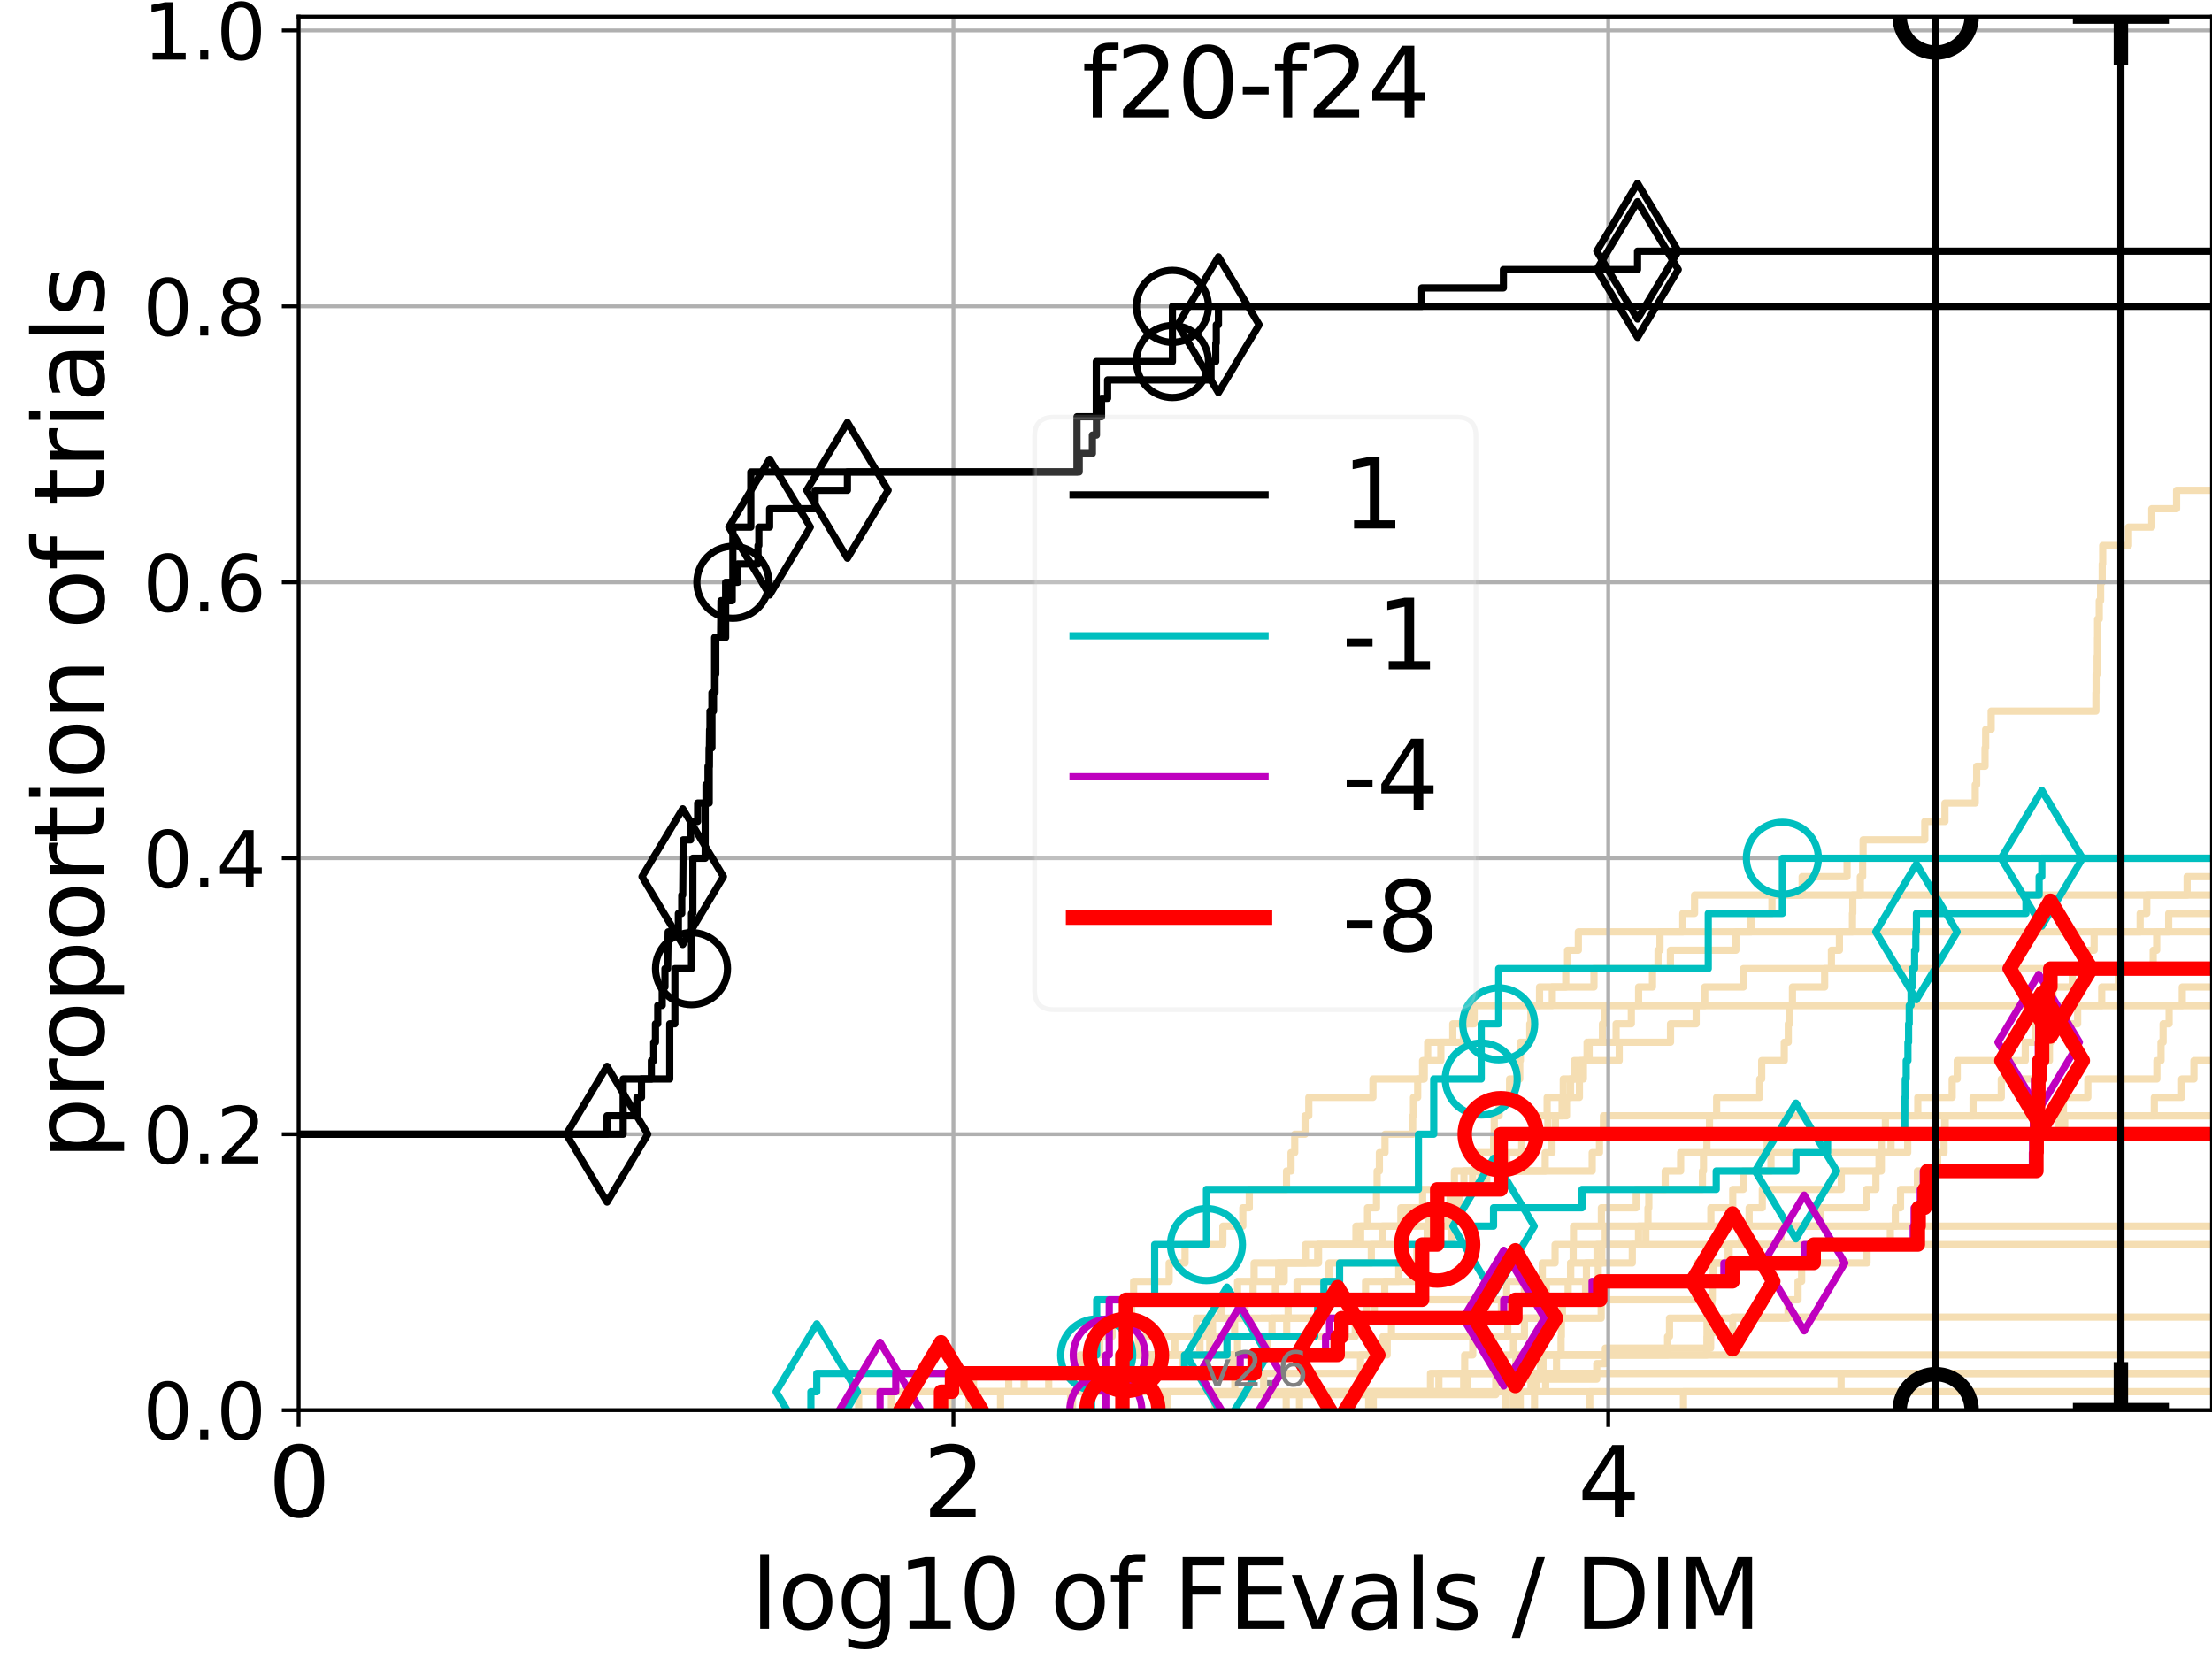 <?xml version="1.0" encoding="utf-8" standalone="no"?>
<!DOCTYPE svg PUBLIC "-//W3C//DTD SVG 1.1//EN"
  "http://www.w3.org/Graphics/SVG/1.1/DTD/svg11.dtd">
<svg xmlns:xlink="http://www.w3.org/1999/xlink" width="460.8pt" height="345.6pt" viewBox="0 0 460.8 345.6" xmlns="http://www.w3.org/2000/svg" version="1.1">
 <defs>
  <style type="text/css">*{stroke-linejoin: round; stroke-linecap: butt}</style>
 </defs>
 <g id="figure_1">
  <g id="patch_1">
   <path d="M 0 345.6 
L 460.8 345.6 
L 460.8 0 
L 0 0 
z
" style="fill: #ffffff"/>
  </g>
  <g id="axes_1">
   <g id="patch_2">
    <path d="M 62.208 293.76 
L 460.8 293.76 
L 460.8 3.456 
L 62.208 3.456 
z
" style="fill: #ffffff"/>
   </g>
   <g id="line2d_1"/>
   <g id="line2d_2"/>
   <g id="line2d_3">
    <path d="M 197.838 293.76 
L 197.838 289.928 
L 228.121 289.928 
L 228.121 286.095 
L 241.505 286.095 
L 241.505 282.263 
L 263.565 282.263 
L 263.565 278.43 
L 268.044 278.43 
L 268.044 274.598 
L 268.341 274.598 
L 268.341 270.766 
L 270.197 270.766 
L 270.197 266.933 
L 276.853 266.933 
L 276.853 263.101 
L 285.674 263.101 
L 285.674 259.268 
L 291.837 259.268 
L 291.837 255.436 
L 292.598 255.436 
L 292.598 251.604 
L 296.359 251.604 
L 296.359 247.771 
L 306.767 247.771 
L 306.767 243.939 
L 331.686 243.939 
L 331.686 240.106 
L 333.201 240.106 
L 333.201 236.274 
L 334.026 236.274 
L 334.026 232.442 
L 334.026 232.442 
L 334.026 232.442 
L 460.8 232.442 
" clip-path="url(#peee3076511)" style="fill: none; stroke: #f5deb3; stroke-width: 1.5; stroke-linecap: square"/>
   </g>
   <g id="line2d_4">
    <path d="M 223.444 293.76 
L 223.444 289.928 
L 230.887 289.928 
L 230.887 286.095 
L 234.867 286.095 
L 234.867 282.263 
L 249.974 282.263 
L 249.974 278.43 
L 252.601 278.43 
L 252.601 274.598 
L 286.297 274.598 
L 286.297 270.766 
L 288.465 270.766 
L 288.465 266.933 
L 291.393 266.933 
L 291.393 263.101 
L 295.771 263.101 
L 295.771 259.268 
L 297.316 259.268 
L 297.316 255.436 
L 301.754 255.436 
L 301.754 251.604 
L 303.839 251.604 
L 303.839 247.771 
L 304.967 247.771 
L 304.967 243.939 
L 307.894 243.939 
L 307.894 240.106 
L 311.152 240.106 
L 311.152 236.274 
L 311.282 236.274 
L 311.282 232.442 
L 312.301 232.442 
L 312.301 228.609 
L 314.473 228.609 
L 314.473 224.777 
L 316.586 224.777 
L 316.586 220.944 
L 316.718 220.944 
L 316.718 217.112 
L 318.678 217.112 
L 318.678 213.28 
L 318.91 213.28 
L 318.91 209.447 
L 323.368 209.447 
L 323.368 205.615 
L 326.176 205.615 
L 326.176 201.782 
L 326.55 201.782 
L 326.55 197.95 
L 328.797 197.95 
L 328.797 194.118 
L 328.797 194.118 
L 328.797 194.118 
L 460.8 194.118 
" clip-path="url(#peee3076511)" style="fill: none; stroke: #f5deb3; stroke-width: 1.5; stroke-linecap: square"/>
   </g>
   <g id="line2d_5"/>
   <g id="line2d_6"/>
   <g id="line2d_7">
    <path d="M 201.975 293.76 
L 201.975 289.928 
L 257.236 289.928 
L 257.236 286.095 
L 258.002 286.095 
L 258.002 282.263 
L 288.07 282.263 
L 288.07 278.43 
L 289.864 278.43 
L 289.864 274.598 
L 312.769 274.598 
L 312.769 270.766 
L 317.553 270.766 
L 317.553 266.933 
L 321.293 266.933 
L 321.293 263.101 
L 323.948 263.101 
L 323.948 259.268 
L 341.336 259.268 
L 341.336 255.436 
L 356.404 255.436 
L 356.404 251.604 
L 360.962 251.604 
L 360.962 247.771 
L 363.166 247.771 
L 363.166 243.939 
L 368.928 243.939 
L 368.928 240.106 
L 397.412 240.106 
L 397.412 236.274 
L 405.12 236.274 
L 405.12 232.442 
L 448.784 232.442 
L 448.784 228.609 
L 454.492 228.609 
L 454.492 224.777 
L 457.044 224.777 
L 457.044 220.944 
L 461.418 220.944 
L 461.418 217.112 
L 461.8 217.112 
" clip-path="url(#peee3076511)" style="fill: none; stroke: #f5deb3; stroke-width: 1.5; stroke-linecap: square"/>
   </g>
   <g id="line2d_8"/>
   <g id="line2d_9">
    <path d="M 201.842 293.76 
L 201.842 289.928 
L 202.796 289.928 
L 202.796 286.095 
L 239.811 286.095 
L 239.811 282.263 
L 263.969 282.263 
L 263.969 278.43 
L 282.321 278.43 
L 282.321 274.598 
L 284.68 274.598 
L 284.68 270.766 
L 313.852 270.766 
L 313.852 266.933 
L 327.179 266.933 
L 327.179 263.101 
L 340.038 263.101 
L 340.038 259.268 
L 342.867 259.268 
L 342.867 255.436 
L 343.305 255.436 
L 343.305 251.604 
L 343.479 251.604 
L 343.479 247.771 
L 354.648 247.771 
L 354.648 243.939 
L 354.868 243.939 
L 354.868 240.106 
L 355.578 240.106 
L 355.578 236.274 
L 356.118 236.274 
L 356.118 232.442 
L 357.611 232.442 
L 357.611 228.609 
L 366.589 228.609 
L 366.589 224.777 
L 366.994 224.777 
L 366.994 220.944 
L 371.695 220.944 
L 371.695 217.112 
L 372.533 217.112 
L 372.533 213.28 
L 372.841 213.28 
L 372.841 209.447 
L 373.403 209.447 
L 373.403 205.615 
L 380.11 205.615 
L 380.11 201.782 
L 381.519 201.782 
L 381.519 197.95 
L 383.186 197.95 
L 383.186 194.118 
L 385.901 194.118 
L 385.901 190.285 
L 385.973 190.285 
L 385.973 186.453 
L 387.539 186.453 
L 387.539 182.621 
L 388.025 182.621 
L 388.025 178.788 
L 388.115 178.788 
L 388.115 174.956 
L 400.968 174.956 
L 400.968 171.123 
L 405.164 171.123 
L 405.164 167.291 
L 411.479 167.291 
L 411.479 163.459 
L 411.778 163.459 
L 411.778 159.626 
L 413.517 159.626 
L 413.517 155.794 
L 413.65 155.794 
L 413.65 151.961 
L 414.796 151.961 
L 414.796 148.129 
L 436.614 148.129 
L 436.614 144.297 
L 436.651 144.297 
L 436.651 140.464 
L 436.866 140.464 
L 436.866 136.632 
L 436.943 136.632 
L 436.943 132.799 
L 436.966 132.799 
L 436.966 128.967 
L 437.313 128.967 
L 437.313 125.135 
L 437.594 125.135 
L 437.594 121.302 
L 437.929 121.302 
L 437.929 117.47 
L 438.031 117.47 
L 438.031 113.637 
L 443.412 113.637 
L 443.412 109.805 
L 448.255 109.805 
L 448.255 105.973 
L 453.426 105.973 
L 453.426 102.14 
L 453.426 102.14 
L 453.426 102.14 
L 460.8 102.14 
" clip-path="url(#peee3076511)" style="fill: none; stroke: #f5deb3; stroke-width: 1.5; stroke-linecap: square"/>
   </g>
   <g id="line2d_10">
    <path d="M 350.696 293.76 
L 350.696 289.928 
L 383.53 289.928 
L 383.53 286.095 
L 383.53 286.095 
L 383.53 286.095 
L 460.8 286.095 
" clip-path="url(#peee3076511)" style="fill: none; stroke: #f5deb3; stroke-width: 1.5; stroke-linecap: square"/>
   </g>
   <g id="line2d_11">
    <path d="M 223.018 293.76 
L 223.018 289.928 
L 240.13 289.928 
L 240.13 286.095 
L 256.768 286.095 
L 256.768 282.263 
L 257.796 282.263 
L 257.796 278.43 
L 264.993 278.43 
L 264.993 274.598 
L 276.39 274.598 
L 276.39 270.766 
L 284.471 270.766 
L 284.471 266.933 
L 294.977 266.933 
L 294.977 263.101 
L 295.168 263.101 
L 295.168 259.268 
L 302.48 259.268 
L 302.48 255.436 
L 302.896 255.436 
L 302.896 251.604 
L 303.35 251.604 
L 303.35 247.771 
L 308.494 247.771 
L 308.494 243.939 
L 316.811 243.939 
L 316.811 240.106 
L 319.409 240.106 
L 319.409 236.274 
L 320.501 236.274 
L 320.501 232.442 
L 322.296 232.442 
L 322.296 228.609 
L 329.02 228.609 
L 329.02 224.777 
L 329.848 224.777 
L 329.848 220.944 
L 331.045 220.944 
L 331.045 217.112 
L 336.668 217.112 
L 336.668 213.28 
L 339.837 213.28 
L 339.837 209.447 
L 341.353 209.447 
L 341.353 205.615 
L 344.241 205.615 
L 344.241 201.782 
L 347.977 201.782 
L 347.977 197.95 
L 361.618 197.95 
L 361.618 194.118 
L 364.781 194.118 
L 364.781 190.285 
L 369.134 190.285 
L 369.134 186.453 
L 375.422 186.453 
L 375.422 182.621 
L 384.781 182.621 
L 384.781 178.788 
L 384.781 178.788 
L 384.781 178.788 
L 460.8 178.788 
" clip-path="url(#peee3076511)" style="fill: none; stroke: #f5deb3; stroke-width: 1.5; stroke-linecap: square"/>
   </g>
   <g id="line2d_12">
    <path d="M 233.676 293.76 
L 233.676 289.928 
L 299.745 289.928 
L 299.745 286.095 
L 299.745 286.095 
L 299.745 286.095 
L 460.8 286.095 
" clip-path="url(#peee3076511)" style="fill: none; stroke: #f5deb3; stroke-width: 1.5; stroke-linecap: square"/>
   </g>
   <g id="line2d_13"/>
   <g id="line2d_14">
    <path d="M 185.698 293.76 
L 185.698 289.928 
L 210.14 289.928 
L 210.14 286.095 
L 232.97 286.095 
L 232.97 282.263 
L 244.744 282.263 
L 244.744 278.43 
L 251.674 278.43 
L 251.674 274.598 
L 254.215 274.598 
L 254.215 270.766 
L 257.806 270.766 
L 257.806 266.933 
L 267.524 266.933 
L 267.524 263.101 
L 274.503 263.101 
L 274.503 259.268 
L 283.442 259.268 
L 283.442 255.436 
L 291.829 255.436 
L 291.829 251.604 
L 303.934 251.604 
L 303.934 247.771 
L 309.716 247.771 
L 309.716 243.939 
L 321.892 243.939 
L 321.892 240.106 
L 323.305 240.106 
L 323.305 236.274 
L 324.023 236.274 
L 324.023 232.442 
L 326.33 232.442 
L 326.33 228.609 
L 327.179 228.609 
L 327.179 224.777 
L 327.931 224.777 
L 327.931 220.944 
L 330.618 220.944 
L 330.618 217.112 
L 333.822 217.112 
L 333.822 213.28 
L 334.266 213.28 
L 334.266 209.447 
L 334.266 209.447 
L 334.266 209.447 
L 460.8 209.447 
" clip-path="url(#peee3076511)" style="fill: none; stroke: #f5deb3; stroke-width: 1.5; stroke-linecap: square"/>
   </g>
   <g id="line2d_15"/>
   <g id="line2d_16">
    <path d="M 270.711 293.76 
L 270.711 289.928 
L 298.002 289.928 
L 298.002 286.095 
L 305.119 286.095 
L 305.119 282.263 
L 306.798 282.263 
L 306.798 278.43 
L 314.095 278.43 
L 314.095 274.598 
L 333.56 274.598 
L 333.56 270.766 
L 353.414 270.766 
L 353.414 266.933 
L 353.494 266.933 
L 353.494 263.101 
L 360.002 263.101 
L 360.002 259.268 
L 371.035 259.268 
L 371.035 255.436 
L 379.195 255.436 
L 379.195 251.604 
L 388.827 251.604 
L 388.827 247.771 
L 390.787 247.771 
L 390.787 243.939 
L 391.436 243.939 
L 391.436 240.106 
L 391.927 240.106 
L 391.927 236.274 
L 392.762 236.274 
L 392.762 232.442 
L 399.511 232.442 
L 399.511 228.609 
L 406.675 228.609 
L 406.675 224.777 
L 407.732 224.777 
L 407.732 220.944 
L 421.895 220.944 
L 421.895 217.112 
L 423.988 217.112 
L 423.988 213.28 
L 424.275 213.28 
L 424.275 209.447 
L 427.666 209.447 
L 427.666 205.615 
L 431.703 205.615 
L 431.703 201.782 
L 434.871 201.782 
L 434.871 197.95 
L 436.245 197.95 
L 436.245 194.118 
L 445.832 194.118 
L 445.832 190.285 
L 447.214 190.285 
L 447.214 186.453 
L 455.618 186.453 
L 455.618 182.621 
L 455.618 182.621 
L 455.618 182.621 
L 460.8 182.621 
" clip-path="url(#peee3076511)" style="fill: none; stroke: #f5deb3; stroke-width: 1.5; stroke-linecap: square"/>
   </g>
   <g id="line2d_17"/>
   <g id="line2d_18">
    <path d="M 178.875 293.76 
L 178.875 289.928 
L 218.468 289.928 
L 218.468 286.095 
L 225.046 286.095 
L 225.046 282.263 
L 229.111 282.263 
L 229.111 278.43 
L 231.679 278.43 
L 231.679 274.598 
L 235.751 274.598 
L 235.751 270.766 
L 236.155 270.766 
L 236.155 266.933 
L 243.556 266.933 
L 243.556 263.101 
L 246.866 263.101 
L 246.866 259.268 
L 254.743 259.268 
L 254.743 255.436 
L 258.905 255.436 
L 258.905 251.604 
L 260.252 251.604 
L 260.252 247.771 
L 268.006 247.771 
L 268.006 243.939 
L 268.946 243.939 
L 268.946 240.106 
L 269.715 240.106 
L 269.715 236.274 
L 271.868 236.274 
L 271.868 232.442 
L 272.646 232.442 
L 272.646 228.609 
L 286.01 228.609 
L 286.01 224.777 
L 296.697 224.777 
L 296.697 220.944 
L 297.413 220.944 
L 297.413 217.112 
L 304.866 217.112 
L 304.866 213.28 
L 305.729 213.28 
L 305.729 209.447 
L 305.729 209.447 
L 305.729 209.447 
L 460.8 209.447 
" clip-path="url(#peee3076511)" style="fill: none; stroke: #f5deb3; stroke-width: 1.5; stroke-linecap: square"/>
   </g>
   <g id="line2d_19">
    <path d="M 315.223 293.76 
L 315.223 289.928 
L 318.925 289.928 
L 318.925 286.095 
L 321.437 286.095 
L 321.437 282.263 
L 325.198 282.263 
L 325.198 278.43 
L 325.263 278.43 
L 325.263 274.598 
L 325.477 274.598 
L 325.477 270.766 
L 326.674 270.766 
L 326.674 266.933 
L 327.192 266.933 
L 327.192 263.101 
L 327.723 263.101 
L 327.723 259.268 
L 327.789 259.268 
L 327.789 255.436 
L 333.6 255.436 
L 333.6 251.604 
L 340.853 251.604 
L 340.853 247.771 
L 346.893 247.771 
L 346.893 243.939 
L 350.106 243.939 
L 350.106 240.106 
L 368.131 240.106 
L 368.131 236.274 
L 430.114 236.274 
L 430.114 232.442 
L 430.114 232.442 
L 430.114 232.442 
L 460.8 232.442 
" clip-path="url(#peee3076511)" style="fill: none; stroke: #f5deb3; stroke-width: 1.5; stroke-linecap: square"/>
   </g>
   <g id="line2d_20">
    <path d="M 208.436 293.76 
L 208.436 289.928 
L 213.361 289.928 
L 213.361 286.095 
L 246.421 286.095 
L 246.421 282.263 
L 252.023 282.263 
L 252.023 278.43 
L 257.193 278.43 
L 257.193 274.598 
L 259.372 274.598 
L 259.372 270.766 
L 261.037 270.766 
L 261.037 266.933 
L 261.257 266.933 
L 261.257 263.101 
L 271.948 263.101 
L 271.948 259.268 
L 282.469 259.268 
L 282.469 255.436 
L 284.884 255.436 
L 284.884 251.604 
L 286.749 251.604 
L 286.749 247.771 
L 286.88 247.771 
L 286.88 243.939 
L 287.352 243.939 
L 287.352 240.106 
L 288.52 240.106 
L 288.52 236.274 
L 294.292 236.274 
L 294.292 232.442 
L 294.459 232.442 
L 294.459 228.609 
L 295.331 228.609 
L 295.331 224.777 
L 296.356 224.777 
L 296.356 220.944 
L 300.155 220.944 
L 300.155 217.112 
L 302.643 217.112 
L 302.643 213.28 
L 307.092 213.28 
L 307.092 209.447 
L 320.713 209.447 
L 320.713 205.615 
L 332.051 205.615 
L 332.051 201.782 
L 345.4 201.782 
L 345.4 197.95 
L 345.805 197.95 
L 345.805 194.118 
L 350.563 194.118 
L 350.563 190.285 
L 353.007 190.285 
L 353.007 186.453 
L 353.007 186.453 
L 353.007 186.453 
L 460.8 186.453 
" clip-path="url(#peee3076511)" style="fill: none; stroke: #f5deb3; stroke-width: 1.5; stroke-linecap: square"/>
   </g>
   <g id="line2d_21">
    <path d="M 331.176 293.76 
L 331.176 289.928 
L 331.176 289.928 
L 331.176 289.928 
L 460.8 289.928 
" clip-path="url(#peee3076511)" style="fill: none; stroke: #f5deb3; stroke-width: 1.5; stroke-linecap: square"/>
   </g>
   <g id="line2d_22">
    <path d="M 285.129 293.76 
L 285.129 289.928 
L 305.706 289.928 
L 305.706 286.095 
L 313.407 286.095 
L 313.407 282.263 
L 315.283 282.263 
L 315.283 278.43 
L 317.567 278.43 
L 317.567 274.598 
L 322.277 274.598 
L 322.277 270.766 
L 330.295 270.766 
L 330.295 266.933 
L 330.479 266.933 
L 330.479 263.101 
L 332.694 263.101 
L 332.694 259.268 
L 332.694 259.268 
L 332.694 259.268 
L 460.8 259.268 
" clip-path="url(#peee3076511)" style="fill: none; stroke: #f5deb3; stroke-width: 1.5; stroke-linecap: square"/>
   </g>
   <g id="line2d_23">
    <path d="M 267.943 293.76 
L 267.943 289.928 
L 267.943 289.928 
L 267.943 289.928 
L 460.8 289.928 
" clip-path="url(#peee3076511)" style="fill: none; stroke: #f5deb3; stroke-width: 1.5; stroke-linecap: square"/>
   </g>
   <g id="line2d_24">
    <path d="M 316.686 293.76 
L 316.686 289.928 
L 321.988 289.928 
L 321.988 286.095 
L 324.248 286.095 
L 324.248 282.263 
L 355.582 282.263 
L 355.582 278.43 
L 355.611 278.43 
L 355.611 274.598 
L 356.598 274.598 
L 356.598 270.766 
L 356.708 270.766 
L 356.708 266.933 
L 356.869 266.933 
L 356.869 263.101 
L 360.213 263.101 
L 360.213 259.268 
L 362.801 259.268 
L 362.801 255.436 
L 364.377 255.436 
L 364.377 251.604 
L 367.119 251.604 
L 367.119 247.771 
L 383.574 247.771 
L 383.574 243.939 
L 391.914 243.939 
L 391.914 240.106 
L 393.934 240.106 
L 393.934 236.274 
L 428.719 236.274 
L 428.719 232.442 
L 429.848 232.442 
L 429.848 228.609 
L 434.937 228.609 
L 434.937 224.777 
L 449.321 224.777 
L 449.321 220.944 
L 450.18 220.944 
L 450.18 217.112 
L 450.616 217.112 
L 450.616 213.28 
L 451.869 213.28 
L 451.869 209.447 
L 454.608 209.447 
L 454.608 205.615 
L 461.8 205.615 
" clip-path="url(#peee3076511)" style="fill: none; stroke: #f5deb3; stroke-width: 1.5; stroke-linecap: square"/>
   </g>
   <g id="line2d_25">
    <path d="M 319.665 293.76 
L 319.665 289.928 
L 320.013 289.928 
L 320.013 286.095 
L 320.898 286.095 
L 320.898 282.263 
L 320.898 282.263 
L 320.898 282.263 
L 460.8 282.263 
" clip-path="url(#peee3076511)" style="fill: none; stroke: #f5deb3; stroke-width: 1.5; stroke-linecap: square"/>
   </g>
   <g id="line2d_26">
    <path d="M 253.043 293.76 
L 253.043 290.53 
L 311.591 290.53 
L 311.591 287.301 
L 332.63 287.301 
L 332.63 284.071 
L 334.417 284.071 
L 334.417 280.842 
L 356.353 280.842 
L 356.353 277.612 
L 360.957 277.612 
L 360.957 274.383 
L 360.957 274.383 
L 360.957 274.383 
L 460.8 274.383 
" clip-path="url(#peee3076511)" style="fill: none; stroke: #f5deb3; stroke-width: 1.5; stroke-linecap: square"/>
   </g>
   <g id="line2d_27">
    <path d="M 196.974 293.76 
L 196.974 289.928 
L 231.268 289.928 
L 231.268 286.095 
L 233.835 286.095 
L 233.835 282.263 
L 237.127 282.263 
L 237.127 278.43 
L 249.235 278.43 
L 249.235 274.598 
L 254.535 274.598 
L 254.535 270.766 
L 265.686 270.766 
L 265.686 266.933 
L 266.365 266.933 
L 266.365 263.101 
L 274.675 263.101 
L 274.675 259.268 
L 287.983 259.268 
L 287.983 255.436 
L 297.514 255.436 
L 297.514 251.604 
L 302.08 251.604 
L 302.08 247.771 
L 302.98 247.771 
L 302.98 243.939 
L 313.817 243.939 
L 313.817 240.106 
L 317.004 240.106 
L 317.004 236.274 
L 322.445 236.274 
L 322.445 232.442 
L 325.414 232.442 
L 325.414 228.609 
L 325.655 228.609 
L 325.655 224.777 
L 329.246 224.777 
L 329.246 220.944 
L 337.312 220.944 
L 337.312 217.112 
L 347.999 217.112 
L 347.999 213.28 
L 353.339 213.28 
L 353.339 209.447 
L 355.134 209.447 
L 355.134 205.615 
L 363.185 205.615 
L 363.185 201.782 
L 363.185 201.782 
L 363.185 201.782 
L 460.8 201.782 
" clip-path="url(#peee3076511)" style="fill: none; stroke: #f5deb3; stroke-width: 1.5; stroke-linecap: square"/>
   </g>
   <g id="line2d_28">
    <path d="M 313.691 293.76 
L 313.691 289.928 
L 313.841 289.928 
L 313.841 286.095 
L 315.778 286.095 
L 315.778 282.263 
L 347.388 282.263 
L 347.388 278.43 
L 347.79 278.43 
L 347.79 274.598 
L 372.481 274.598 
L 372.481 270.766 
L 374.564 270.766 
L 374.564 266.933 
L 375.31 266.933 
L 375.31 263.101 
L 388.936 263.101 
L 388.936 259.268 
L 393.794 259.268 
L 393.794 255.436 
L 394.834 255.436 
L 394.834 251.604 
L 395.915 251.604 
L 395.915 247.771 
L 399.436 247.771 
L 399.436 243.939 
L 403.649 243.939 
L 403.649 240.106 
L 404.979 240.106 
L 404.979 236.274 
L 405.223 236.274 
L 405.223 232.442 
L 411.027 232.442 
L 411.027 228.609 
L 416.907 228.609 
L 416.907 224.777 
L 425.65 224.777 
L 425.65 220.944 
L 426.934 220.944 
L 426.934 217.112 
L 427.202 217.112 
L 427.202 213.28 
L 432.812 213.28 
L 432.812 209.447 
L 437.825 209.447 
L 437.825 205.615 
L 441.313 205.615 
L 441.313 201.782 
L 448.551 201.782 
L 448.551 197.95 
L 449.28 197.95 
L 449.28 194.118 
L 451.777 194.118 
L 451.777 190.285 
L 451.777 190.285 
L 451.777 190.285 
L 460.8 190.285 
" clip-path="url(#peee3076511)" style="fill: none; stroke: #f5deb3; stroke-width: 1.5; stroke-linecap: square"/>
   </g>
   <g id="line2d_29">
    <path d="M 286.075 293.76 
L 286.075 289.928 
L 304.912 289.928 
L 304.912 286.095 
L 304.912 286.095 
L 304.912 286.095 
L 460.8 286.095 
" clip-path="url(#peee3076511)" style="fill: none; stroke: #f5deb3; stroke-width: 1.5; stroke-linecap: square"/>
   </g>
   <g id="line2d_30">
    <path d="M 243.137 293.76 
L 243.137 289.928 
L 263.248 289.928 
L 263.248 286.095 
L 283.421 286.095 
L 283.421 282.263 
L 288.976 282.263 
L 288.976 278.43 
L 307.034 278.43 
L 307.034 274.598 
L 313.002 274.598 
L 313.002 270.766 
L 322.133 270.766 
L 322.133 266.933 
L 332.939 266.933 
L 332.939 263.101 
L 333.683 263.101 
L 333.683 259.268 
L 334.399 259.268 
L 334.399 255.436 
L 334.399 255.436 
L 334.399 255.436 
L 460.8 255.436 
" clip-path="url(#peee3076511)" style="fill: none; stroke: #f5deb3; stroke-width: 1.5; stroke-linecap: square"/>
   </g>
   <g id="matplotlib.axis_1">
    <g id="xtick_1">
     <g id="line2d_31">
      <path d="M 62.208 293.76 
L 62.208 3.456 
" clip-path="url(#peee3076511)" style="fill: none; stroke: #b0b0b0; stroke-width: 0.8; stroke-linecap: square"/>
     </g>
     <g id="line2d_32">
      <defs>
       <path id="m6e072e95e0" d="M 0 0 
L 0 3.5 
" style="stroke: #000000; stroke-width: 0.8"/>
      </defs>
      <g>
       <use xlink:href="#m6e072e95e0" x="62.208" y="293.76" style="stroke: #000000; stroke-width: 0.8"/>
      </g>
     </g>
     <g id="text_1">
      <!-- 0 -->
      <g transform="translate(55.846 315.957)scale(0.2 -0.2)">
       <defs>
        <path id="DejaVuSans-30" d="M 2034 4250 
Q 1547 4250 1301 3770 
Q 1056 3291 1056 2328 
Q 1056 1369 1301 889 
Q 1547 409 2034 409 
Q 2525 409 2770 889 
Q 3016 1369 3016 2328 
Q 3016 3291 2770 3770 
Q 2525 4250 2034 4250 
z
M 2034 4750 
Q 2819 4750 3233 4129 
Q 3647 3509 3647 2328 
Q 3647 1150 3233 529 
Q 2819 -91 2034 -91 
Q 1250 -91 836 529 
Q 422 1150 422 2328 
Q 422 3509 836 4129 
Q 1250 4750 2034 4750 
z
" transform="scale(0.016)"/>
       </defs>
       <use xlink:href="#DejaVuSans-30"/>
      </g>
     </g>
    </g>
    <g id="xtick_2">
     <g id="line2d_33">
      <path d="M 198.618 293.76 
L 198.618 3.456 
" clip-path="url(#peee3076511)" style="fill: none; stroke: #b0b0b0; stroke-width: 0.8; stroke-linecap: square"/>
     </g>
     <g id="line2d_34">
      <g>
       <use xlink:href="#m6e072e95e0" x="198.618" y="293.76" style="stroke: #000000; stroke-width: 0.8"/>
      </g>
     </g>
     <g id="text_2">
      <!-- 2 -->
      <g transform="translate(192.255 315.957)scale(0.2 -0.2)">
       <defs>
        <path id="DejaVuSans-32" d="M 1228 531 
L 3431 531 
L 3431 0 
L 469 0 
L 469 531 
Q 828 903 1448 1529 
Q 2069 2156 2228 2338 
Q 2531 2678 2651 2914 
Q 2772 3150 2772 3378 
Q 2772 3750 2511 3984 
Q 2250 4219 1831 4219 
Q 1534 4219 1204 4116 
Q 875 4013 500 3803 
L 500 4441 
Q 881 4594 1212 4672 
Q 1544 4750 1819 4750 
Q 2544 4750 2975 4387 
Q 3406 4025 3406 3419 
Q 3406 3131 3298 2873 
Q 3191 2616 2906 2266 
Q 2828 2175 2409 1742 
Q 1991 1309 1228 531 
z
" transform="scale(0.016)"/>
       </defs>
       <use xlink:href="#DejaVuSans-32"/>
      </g>
     </g>
    </g>
    <g id="xtick_3">
     <g id="line2d_35">
      <path d="M 335.028 293.76 
L 335.028 3.456 
" clip-path="url(#peee3076511)" style="fill: none; stroke: #b0b0b0; stroke-width: 0.8; stroke-linecap: square"/>
     </g>
     <g id="line2d_36">
      <g>
       <use xlink:href="#m6e072e95e0" x="335.028" y="293.76" style="stroke: #000000; stroke-width: 0.8"/>
      </g>
     </g>
     <g id="text_3">
      <!-- 4 -->
      <g transform="translate(328.665 315.957)scale(0.2 -0.2)">
       <defs>
        <path id="DejaVuSans-34" d="M 2419 4116 
L 825 1625 
L 2419 1625 
L 2419 4116 
z
M 2253 4666 
L 3047 4666 
L 3047 1625 
L 3713 1625 
L 3713 1100 
L 3047 1100 
L 3047 0 
L 2419 0 
L 2419 1100 
L 313 1100 
L 313 1709 
L 2253 4666 
z
" transform="scale(0.016)"/>
       </defs>
       <use xlink:href="#DejaVuSans-34"/>
      </g>
     </g>
    </g>
    <g id="text_4">
     <!-- log10 of FEvals / DIM -->
     <g transform="translate(156.431 339.313)scale(0.2 -0.2)">
      <defs>
       <path id="DejaVuSans-6c" d="M 603 4863 
L 1178 4863 
L 1178 0 
L 603 0 
L 603 4863 
z
" transform="scale(0.016)"/>
       <path id="DejaVuSans-6f" d="M 1959 3097 
Q 1497 3097 1228 2736 
Q 959 2375 959 1747 
Q 959 1119 1226 758 
Q 1494 397 1959 397 
Q 2419 397 2687 759 
Q 2956 1122 2956 1747 
Q 2956 2369 2687 2733 
Q 2419 3097 1959 3097 
z
M 1959 3584 
Q 2709 3584 3137 3096 
Q 3566 2609 3566 1747 
Q 3566 888 3137 398 
Q 2709 -91 1959 -91 
Q 1206 -91 779 398 
Q 353 888 353 1747 
Q 353 2609 779 3096 
Q 1206 3584 1959 3584 
z
" transform="scale(0.016)"/>
       <path id="DejaVuSans-67" d="M 2906 1791 
Q 2906 2416 2648 2759 
Q 2391 3103 1925 3103 
Q 1463 3103 1205 2759 
Q 947 2416 947 1791 
Q 947 1169 1205 825 
Q 1463 481 1925 481 
Q 2391 481 2648 825 
Q 2906 1169 2906 1791 
z
M 3481 434 
Q 3481 -459 3084 -895 
Q 2688 -1331 1869 -1331 
Q 1566 -1331 1297 -1286 
Q 1028 -1241 775 -1147 
L 775 -588 
Q 1028 -725 1275 -790 
Q 1522 -856 1778 -856 
Q 2344 -856 2625 -561 
Q 2906 -266 2906 331 
L 2906 616 
Q 2728 306 2450 153 
Q 2172 0 1784 0 
Q 1141 0 747 490 
Q 353 981 353 1791 
Q 353 2603 747 3093 
Q 1141 3584 1784 3584 
Q 2172 3584 2450 3431 
Q 2728 3278 2906 2969 
L 2906 3500 
L 3481 3500 
L 3481 434 
z
" transform="scale(0.016)"/>
       <path id="DejaVuSans-31" d="M 794 531 
L 1825 531 
L 1825 4091 
L 703 3866 
L 703 4441 
L 1819 4666 
L 2450 4666 
L 2450 531 
L 3481 531 
L 3481 0 
L 794 0 
L 794 531 
z
" transform="scale(0.016)"/>
       <path id="DejaVuSans-20" transform="scale(0.016)"/>
       <path id="DejaVuSans-66" d="M 2375 4863 
L 2375 4384 
L 1825 4384 
Q 1516 4384 1395 4259 
Q 1275 4134 1275 3809 
L 1275 3500 
L 2222 3500 
L 2222 3053 
L 1275 3053 
L 1275 0 
L 697 0 
L 697 3053 
L 147 3053 
L 147 3500 
L 697 3500 
L 697 3744 
Q 697 4328 969 4595 
Q 1241 4863 1831 4863 
L 2375 4863 
z
" transform="scale(0.016)"/>
       <path id="DejaVuSans-46" d="M 628 4666 
L 3309 4666 
L 3309 4134 
L 1259 4134 
L 1259 2759 
L 3109 2759 
L 3109 2228 
L 1259 2228 
L 1259 0 
L 628 0 
L 628 4666 
z
" transform="scale(0.016)"/>
       <path id="DejaVuSans-45" d="M 628 4666 
L 3578 4666 
L 3578 4134 
L 1259 4134 
L 1259 2753 
L 3481 2753 
L 3481 2222 
L 1259 2222 
L 1259 531 
L 3634 531 
L 3634 0 
L 628 0 
L 628 4666 
z
" transform="scale(0.016)"/>
       <path id="DejaVuSans-76" d="M 191 3500 
L 800 3500 
L 1894 563 
L 2988 3500 
L 3597 3500 
L 2284 0 
L 1503 0 
L 191 3500 
z
" transform="scale(0.016)"/>
       <path id="DejaVuSans-61" d="M 2194 1759 
Q 1497 1759 1228 1600 
Q 959 1441 959 1056 
Q 959 750 1161 570 
Q 1363 391 1709 391 
Q 2188 391 2477 730 
Q 2766 1069 2766 1631 
L 2766 1759 
L 2194 1759 
z
M 3341 1997 
L 3341 0 
L 2766 0 
L 2766 531 
Q 2569 213 2275 61 
Q 1981 -91 1556 -91 
Q 1019 -91 701 211 
Q 384 513 384 1019 
Q 384 1609 779 1909 
Q 1175 2209 1959 2209 
L 2766 2209 
L 2766 2266 
Q 2766 2663 2505 2880 
Q 2244 3097 1772 3097 
Q 1472 3097 1187 3025 
Q 903 2953 641 2809 
L 641 3341 
Q 956 3463 1253 3523 
Q 1550 3584 1831 3584 
Q 2591 3584 2966 3190 
Q 3341 2797 3341 1997 
z
" transform="scale(0.016)"/>
       <path id="DejaVuSans-73" d="M 2834 3397 
L 2834 2853 
Q 2591 2978 2328 3040 
Q 2066 3103 1784 3103 
Q 1356 3103 1142 2972 
Q 928 2841 928 2578 
Q 928 2378 1081 2264 
Q 1234 2150 1697 2047 
L 1894 2003 
Q 2506 1872 2764 1633 
Q 3022 1394 3022 966 
Q 3022 478 2636 193 
Q 2250 -91 1575 -91 
Q 1294 -91 989 -36 
Q 684 19 347 128 
L 347 722 
Q 666 556 975 473 
Q 1284 391 1588 391 
Q 1994 391 2212 530 
Q 2431 669 2431 922 
Q 2431 1156 2273 1281 
Q 2116 1406 1581 1522 
L 1381 1569 
Q 847 1681 609 1914 
Q 372 2147 372 2553 
Q 372 3047 722 3315 
Q 1072 3584 1716 3584 
Q 2034 3584 2315 3537 
Q 2597 3491 2834 3397 
z
" transform="scale(0.016)"/>
       <path id="DejaVuSans-2f" d="M 1625 4666 
L 2156 4666 
L 531 -594 
L 0 -594 
L 1625 4666 
z
" transform="scale(0.016)"/>
       <path id="DejaVuSans-44" d="M 1259 4147 
L 1259 519 
L 2022 519 
Q 2988 519 3436 956 
Q 3884 1394 3884 2338 
Q 3884 3275 3436 3711 
Q 2988 4147 2022 4147 
L 1259 4147 
z
M 628 4666 
L 1925 4666 
Q 3281 4666 3915 4102 
Q 4550 3538 4550 2338 
Q 4550 1131 3912 565 
Q 3275 0 1925 0 
L 628 0 
L 628 4666 
z
" transform="scale(0.016)"/>
       <path id="DejaVuSans-49" d="M 628 4666 
L 1259 4666 
L 1259 0 
L 628 0 
L 628 4666 
z
" transform="scale(0.016)"/>
       <path id="DejaVuSans-4d" d="M 628 4666 
L 1569 4666 
L 2759 1491 
L 3956 4666 
L 4897 4666 
L 4897 0 
L 4281 0 
L 4281 4097 
L 3078 897 
L 2444 897 
L 1241 4097 
L 1241 0 
L 628 0 
L 628 4666 
z
" transform="scale(0.016)"/>
      </defs>
      <use xlink:href="#DejaVuSans-6c"/>
      <use xlink:href="#DejaVuSans-6f" x="27.783"/>
      <use xlink:href="#DejaVuSans-67" x="88.965"/>
      <use xlink:href="#DejaVuSans-31" x="152.441"/>
      <use xlink:href="#DejaVuSans-30" x="216.064"/>
      <use xlink:href="#DejaVuSans-20" x="279.688"/>
      <use xlink:href="#DejaVuSans-6f" x="311.475"/>
      <use xlink:href="#DejaVuSans-66" x="372.656"/>
      <use xlink:href="#DejaVuSans-20" x="407.861"/>
      <use xlink:href="#DejaVuSans-46" x="439.648"/>
      <use xlink:href="#DejaVuSans-45" x="497.168"/>
      <use xlink:href="#DejaVuSans-76" x="560.352"/>
      <use xlink:href="#DejaVuSans-61" x="619.531"/>
      <use xlink:href="#DejaVuSans-6c" x="680.811"/>
      <use xlink:href="#DejaVuSans-73" x="708.594"/>
      <use xlink:href="#DejaVuSans-20" x="760.693"/>
      <use xlink:href="#DejaVuSans-2f" x="792.48"/>
      <use xlink:href="#DejaVuSans-20" x="826.172"/>
      <use xlink:href="#DejaVuSans-44" x="857.959"/>
      <use xlink:href="#DejaVuSans-49" x="934.961"/>
      <use xlink:href="#DejaVuSans-4d" x="964.453"/>
     </g>
    </g>
   </g>
   <g id="matplotlib.axis_2">
    <g id="ytick_1">
     <g id="line2d_37">
      <path d="M 62.208 293.76 
L 460.8 293.76 
" clip-path="url(#peee3076511)" style="fill: none; stroke: #b0b0b0; stroke-width: 0.8; stroke-linecap: square"/>
     </g>
     <g id="line2d_38">
      <defs>
       <path id="mbe1d52b1f1" d="M 0 0 
L -3.5 0 
" style="stroke: #000000; stroke-width: 0.8"/>
      </defs>
      <g>
       <use xlink:href="#mbe1d52b1f1" x="62.208" y="293.76" style="stroke: #000000; stroke-width: 0.8"/>
      </g>
     </g>
     <g id="text_5">
      <!-- 0.0 -->
      <g transform="translate(29.763 299.839)scale(0.16 -0.16)">
       <defs>
        <path id="DejaVuSans-2e" d="M 684 794 
L 1344 794 
L 1344 0 
L 684 0 
L 684 794 
z
" transform="scale(0.016)"/>
       </defs>
       <use xlink:href="#DejaVuSans-30"/>
       <use xlink:href="#DejaVuSans-2e" x="63.623"/>
       <use xlink:href="#DejaVuSans-30" x="95.41"/>
      </g>
     </g>
    </g>
    <g id="ytick_2">
     <g id="line2d_39">
      <path d="M 62.208 236.274 
L 460.8 236.274 
" clip-path="url(#peee3076511)" style="fill: none; stroke: #b0b0b0; stroke-width: 0.8; stroke-linecap: square"/>
     </g>
     <g id="line2d_40">
      <g>
       <use xlink:href="#mbe1d52b1f1" x="62.208" y="236.274" style="stroke: #000000; stroke-width: 0.8"/>
      </g>
     </g>
     <g id="text_6">
      <!-- 0.2 -->
      <g transform="translate(29.763 242.353)scale(0.16 -0.16)">
       <use xlink:href="#DejaVuSans-30"/>
       <use xlink:href="#DejaVuSans-2e" x="63.623"/>
       <use xlink:href="#DejaVuSans-32" x="95.41"/>
      </g>
     </g>
    </g>
    <g id="ytick_3">
     <g id="line2d_41">
      <path d="M 62.208 178.788 
L 460.8 178.788 
" clip-path="url(#peee3076511)" style="fill: none; stroke: #b0b0b0; stroke-width: 0.8; stroke-linecap: square"/>
     </g>
     <g id="line2d_42">
      <g>
       <use xlink:href="#mbe1d52b1f1" x="62.208" y="178.788" style="stroke: #000000; stroke-width: 0.8"/>
      </g>
     </g>
     <g id="text_7">
      <!-- 0.4 -->
      <g transform="translate(29.763 184.867)scale(0.16 -0.16)">
       <use xlink:href="#DejaVuSans-30"/>
       <use xlink:href="#DejaVuSans-2e" x="63.623"/>
       <use xlink:href="#DejaVuSans-34" x="95.41"/>
      </g>
     </g>
    </g>
    <g id="ytick_4">
     <g id="line2d_43">
      <path d="M 62.208 121.302 
L 460.8 121.302 
" clip-path="url(#peee3076511)" style="fill: none; stroke: #b0b0b0; stroke-width: 0.8; stroke-linecap: square"/>
     </g>
     <g id="line2d_44">
      <g>
       <use xlink:href="#mbe1d52b1f1" x="62.208" y="121.302" style="stroke: #000000; stroke-width: 0.8"/>
      </g>
     </g>
     <g id="text_8">
      <!-- 0.6 -->
      <g transform="translate(29.763 127.381)scale(0.16 -0.16)">
       <defs>
        <path id="DejaVuSans-36" d="M 2113 2584 
Q 1688 2584 1439 2293 
Q 1191 2003 1191 1497 
Q 1191 994 1439 701 
Q 1688 409 2113 409 
Q 2538 409 2786 701 
Q 3034 994 3034 1497 
Q 3034 2003 2786 2293 
Q 2538 2584 2113 2584 
z
M 3366 4563 
L 3366 3988 
Q 3128 4100 2886 4159 
Q 2644 4219 2406 4219 
Q 1781 4219 1451 3797 
Q 1122 3375 1075 2522 
Q 1259 2794 1537 2939 
Q 1816 3084 2150 3084 
Q 2853 3084 3261 2657 
Q 3669 2231 3669 1497 
Q 3669 778 3244 343 
Q 2819 -91 2113 -91 
Q 1303 -91 875 529 
Q 447 1150 447 2328 
Q 447 3434 972 4092 
Q 1497 4750 2381 4750 
Q 2619 4750 2861 4703 
Q 3103 4656 3366 4563 
z
" transform="scale(0.016)"/>
       </defs>
       <use xlink:href="#DejaVuSans-30"/>
       <use xlink:href="#DejaVuSans-2e" x="63.623"/>
       <use xlink:href="#DejaVuSans-36" x="95.41"/>
      </g>
     </g>
    </g>
    <g id="ytick_5">
     <g id="line2d_45">
      <path d="M 62.208 63.816 
L 460.8 63.816 
" clip-path="url(#peee3076511)" style="fill: none; stroke: #b0b0b0; stroke-width: 0.8; stroke-linecap: square"/>
     </g>
     <g id="line2d_46">
      <g>
       <use xlink:href="#mbe1d52b1f1" x="62.208" y="63.816" style="stroke: #000000; stroke-width: 0.8"/>
      </g>
     </g>
     <g id="text_9">
      <!-- 0.8 -->
      <g transform="translate(29.763 69.895)scale(0.16 -0.16)">
       <defs>
        <path id="DejaVuSans-38" d="M 2034 2216 
Q 1584 2216 1326 1975 
Q 1069 1734 1069 1313 
Q 1069 891 1326 650 
Q 1584 409 2034 409 
Q 2484 409 2743 651 
Q 3003 894 3003 1313 
Q 3003 1734 2745 1975 
Q 2488 2216 2034 2216 
z
M 1403 2484 
Q 997 2584 770 2862 
Q 544 3141 544 3541 
Q 544 4100 942 4425 
Q 1341 4750 2034 4750 
Q 2731 4750 3128 4425 
Q 3525 4100 3525 3541 
Q 3525 3141 3298 2862 
Q 3072 2584 2669 2484 
Q 3125 2378 3379 2068 
Q 3634 1759 3634 1313 
Q 3634 634 3220 271 
Q 2806 -91 2034 -91 
Q 1263 -91 848 271 
Q 434 634 434 1313 
Q 434 1759 690 2068 
Q 947 2378 1403 2484 
z
M 1172 3481 
Q 1172 3119 1398 2916 
Q 1625 2713 2034 2713 
Q 2441 2713 2670 2916 
Q 2900 3119 2900 3481 
Q 2900 3844 2670 4047 
Q 2441 4250 2034 4250 
Q 1625 4250 1398 4047 
Q 1172 3844 1172 3481 
z
" transform="scale(0.016)"/>
       </defs>
       <use xlink:href="#DejaVuSans-30"/>
       <use xlink:href="#DejaVuSans-2e" x="63.623"/>
       <use xlink:href="#DejaVuSans-38" x="95.41"/>
      </g>
     </g>
    </g>
    <g id="ytick_6">
     <g id="line2d_47">
      <path d="M 62.208 6.33 
L 460.8 6.33 
" clip-path="url(#peee3076511)" style="fill: none; stroke: #b0b0b0; stroke-width: 0.8; stroke-linecap: square"/>
     </g>
     <g id="line2d_48">
      <g>
       <use xlink:href="#mbe1d52b1f1" x="62.208" y="6.33" style="stroke: #000000; stroke-width: 0.8"/>
      </g>
     </g>
     <g id="text_10">
      <!-- 1.0 -->
      <g transform="translate(29.763 12.409)scale(0.16 -0.16)">
       <use xlink:href="#DejaVuSans-31"/>
       <use xlink:href="#DejaVuSans-2e" x="63.623"/>
       <use xlink:href="#DejaVuSans-30" x="95.41"/>
      </g>
     </g>
    </g>
    <g id="text_11">
     <!-- proportion of trials -->
     <g transform="translate(21.604 241.614)rotate(-90)scale(0.2 -0.2)">
      <defs>
       <path id="DejaVuSans-70" d="M 1159 525 
L 1159 -1331 
L 581 -1331 
L 581 3500 
L 1159 3500 
L 1159 2969 
Q 1341 3281 1617 3432 
Q 1894 3584 2278 3584 
Q 2916 3584 3314 3078 
Q 3713 2572 3713 1747 
Q 3713 922 3314 415 
Q 2916 -91 2278 -91 
Q 1894 -91 1617 61 
Q 1341 213 1159 525 
z
M 3116 1747 
Q 3116 2381 2855 2742 
Q 2594 3103 2138 3103 
Q 1681 3103 1420 2742 
Q 1159 2381 1159 1747 
Q 1159 1113 1420 752 
Q 1681 391 2138 391 
Q 2594 391 2855 752 
Q 3116 1113 3116 1747 
z
" transform="scale(0.016)"/>
       <path id="DejaVuSans-72" d="M 2631 2963 
Q 2534 3019 2420 3045 
Q 2306 3072 2169 3072 
Q 1681 3072 1420 2755 
Q 1159 2438 1159 1844 
L 1159 0 
L 581 0 
L 581 3500 
L 1159 3500 
L 1159 2956 
Q 1341 3275 1631 3429 
Q 1922 3584 2338 3584 
Q 2397 3584 2469 3576 
Q 2541 3569 2628 3553 
L 2631 2963 
z
" transform="scale(0.016)"/>
       <path id="DejaVuSans-74" d="M 1172 4494 
L 1172 3500 
L 2356 3500 
L 2356 3053 
L 1172 3053 
L 1172 1153 
Q 1172 725 1289 603 
Q 1406 481 1766 481 
L 2356 481 
L 2356 0 
L 1766 0 
Q 1100 0 847 248 
Q 594 497 594 1153 
L 594 3053 
L 172 3053 
L 172 3500 
L 594 3500 
L 594 4494 
L 1172 4494 
z
" transform="scale(0.016)"/>
       <path id="DejaVuSans-69" d="M 603 3500 
L 1178 3500 
L 1178 0 
L 603 0 
L 603 3500 
z
M 603 4863 
L 1178 4863 
L 1178 4134 
L 603 4134 
L 603 4863 
z
" transform="scale(0.016)"/>
       <path id="DejaVuSans-6e" d="M 3513 2113 
L 3513 0 
L 2938 0 
L 2938 2094 
Q 2938 2591 2744 2837 
Q 2550 3084 2163 3084 
Q 1697 3084 1428 2787 
Q 1159 2491 1159 1978 
L 1159 0 
L 581 0 
L 581 3500 
L 1159 3500 
L 1159 2956 
Q 1366 3272 1645 3428 
Q 1925 3584 2291 3584 
Q 2894 3584 3203 3211 
Q 3513 2838 3513 2113 
z
" transform="scale(0.016)"/>
      </defs>
      <use xlink:href="#DejaVuSans-70"/>
      <use xlink:href="#DejaVuSans-72" x="63.477"/>
      <use xlink:href="#DejaVuSans-6f" x="102.34"/>
      <use xlink:href="#DejaVuSans-70" x="163.521"/>
      <use xlink:href="#DejaVuSans-6f" x="226.998"/>
      <use xlink:href="#DejaVuSans-72" x="288.18"/>
      <use xlink:href="#DejaVuSans-74" x="329.293"/>
      <use xlink:href="#DejaVuSans-69" x="368.502"/>
      <use xlink:href="#DejaVuSans-6f" x="396.285"/>
      <use xlink:href="#DejaVuSans-6e" x="457.467"/>
      <use xlink:href="#DejaVuSans-20" x="520.846"/>
      <use xlink:href="#DejaVuSans-6f" x="552.633"/>
      <use xlink:href="#DejaVuSans-66" x="613.814"/>
      <use xlink:href="#DejaVuSans-20" x="649.02"/>
      <use xlink:href="#DejaVuSans-74" x="680.807"/>
      <use xlink:href="#DejaVuSans-72" x="720.016"/>
      <use xlink:href="#DejaVuSans-69" x="761.129"/>
      <use xlink:href="#DejaVuSans-61" x="788.912"/>
      <use xlink:href="#DejaVuSans-6c" x="850.191"/>
      <use xlink:href="#DejaVuSans-73" x="877.975"/>
     </g>
    </g>
   </g>
   <g id="line2d_49">
    <path d="M -1 274.598 
L 14.535 274.598 
L 14.535 263.101 
L 31.111 263.101 
L 31.111 259.268 
L 35.067 259.268 
L 35.067 251.604 
L 38.555 251.604 
L 38.555 243.939 
L 47.077 243.939 
L 47.077 240.106 
L 51.643 240.106 
L 51.643 236.274 
L 126.458 236.274 
L 126.458 232.442 
L 132.693 232.442 
L 132.693 228.609 
L 133.637 228.609 
L 133.637 224.777 
L 135.69 224.777 
L 135.69 220.944 
L 136.181 220.944 
L 136.181 217.112 
L 136.545 217.112 
L 136.545 213.28 
L 137.023 213.28 
L 137.023 209.447 
L 137.956 209.447 
L 137.956 205.615 
L 138.524 205.615 
L 138.524 201.782 
L 139.082 201.782 
L 139.192 194.118 
L 141.317 194.118 
L 141.317 190.285 
L 142.026 190.285 
L 142.026 186.453 
L 142.225 186.453 
L 142.324 174.956 
L 143.868 174.956 
L 143.868 171.123 
L 145.336 171.123 
L 145.336 167.291 
L 147.074 167.291 
L 147.074 163.459 
L 147.493 163.459 
L 147.493 159.626 
L 147.741 159.626 
L 147.824 151.961 
L 147.906 151.961 
L 147.906 148.129 
L 148.635 148.129 
L 148.635 144.297 
L 148.954 144.297 
L 148.954 140.464 
L 149.112 140.464 
L 149.112 132.799 
L 150.119 132.799 
L 150.195 125.135 
L 152.531 125.135 
L 152.531 121.302 
L 153.7 121.302 
L 153.7 117.47 
L 157.908 117.47 
L 157.908 113.637 
L 158.083 113.637 
L 158.083 109.805 
L 160.324 109.805 
L 160.324 105.973 
L 169.801 105.973 
L 169.801 102.14 
L 176.536 102.14 
L 176.536 98.308 
L 224.82 98.308 
L 224.82 94.475 
L 227.564 94.475 
L 227.564 90.643 
L 228.415 90.643 
L 228.415 86.811 
L 229.474 86.811 
L 229.474 82.978 
L 230.737 82.978 
L 230.737 79.146 
L 252.283 79.146 
L 252.283 75.313 
L 253.266 75.313 
L 253.266 71.481 
L 253.378 71.481 
L 253.378 67.649 
L 253.827 67.649 
L 253.827 63.816 
L 296.187 63.816 
L 296.187 59.984 
L 313.186 59.984 
L 313.186 56.151 
L 341.129 56.151 
L 341.129 52.319 
L 341.129 52.319 
L 460.8 52.319 
L 460.8 52.319 
" clip-path="url(#peee3076511)" style="fill: none; stroke: #000000; stroke-width: 1.5; stroke-linecap: square"/>
   </g>
   <g id="line2d_50">
    <defs>
     <path id="m038d6c9a8f" d="M -0 14.142 
L 8.485 0 
L -0 -14.142 
L -8.485 -0 
z
" style="stroke: #000000; stroke-width: 1.5; stroke-linejoin: miter"/>
    </defs>
    <g clip-path="url(#peee3076511)">
     <use xlink:href="#m038d6c9a8f" x="126.458" y="236.274" style="fill-opacity: 0; stroke: #000000; stroke-width: 1.5; stroke-linejoin: miter"/>
     <use xlink:href="#m038d6c9a8f" x="142.225" y="182.621" style="fill-opacity: 0; stroke: #000000; stroke-width: 1.5; stroke-linejoin: miter"/>
     <use xlink:href="#m038d6c9a8f" x="160.324" y="109.805" style="fill-opacity: 0; stroke: #000000; stroke-width: 1.5; stroke-linejoin: miter"/>
     <use xlink:href="#m038d6c9a8f" x="176.536" y="102.14" style="fill-opacity: 0; stroke: #000000; stroke-width: 1.5; stroke-linejoin: miter"/>
     <use xlink:href="#m038d6c9a8f" x="253.827" y="67.649" style="fill-opacity: 0; stroke: #000000; stroke-width: 1.5; stroke-linejoin: miter"/>
     <use xlink:href="#m038d6c9a8f" x="341.129" y="56.151" style="fill-opacity: 0; stroke: #000000; stroke-width: 1.5; stroke-linejoin: miter"/>
     <use xlink:href="#m038d6c9a8f" x="341.129" y="52.319" style="fill-opacity: 0; stroke: #000000; stroke-width: 1.5; stroke-linejoin: miter"/>
    </g>
   </g>
   <g id="line2d_51">
    <path clip-path="url(#peee3076511)" style="fill: none; stroke: #000000; stroke-width: 1.5; stroke-linecap: square"/>
    <g clip-path="url(#peee3076511)">
     <use xlink:href="#m038d6c9a8f" x="-1" y="581.19" style="fill-opacity: 0; stroke: #000000; stroke-width: 1.5; stroke-linejoin: miter"/>
     <use xlink:href="#m038d6c9a8f" x="460.8" y="581.19" style="fill-opacity: 0; stroke: #000000; stroke-width: 1.5; stroke-linejoin: miter"/>
    </g>
   </g>
   <g id="line2d_52">
    <path d="M -1 270.766 
L 6.013 270.766 
L 6.013 259.268 
L 14.535 259.268 
L 14.535 247.771 
L 38.555 247.771 
L 38.555 236.274 
L 129.815 236.274 
L 129.815 224.777 
L 139.521 224.777 
L 139.521 213.28 
L 140.59 213.28 
L 140.59 201.782 
L 144.056 201.782 
L 144.056 190.285 
L 144.335 190.285 
L 144.335 178.788 
L 146.905 178.788 
L 146.905 167.291 
L 147.741 167.291 
L 147.741 155.794 
L 148.313 155.794 
L 148.313 144.297 
L 148.875 144.297 
L 148.875 132.799 
L 151.166 132.799 
L 151.166 121.302 
L 152.671 121.302 
L 152.671 109.805 
L 156.407 109.805 
L 156.407 98.308 
L 224.358 98.308 
L 224.358 86.811 
L 228.377 86.811 
L 228.377 75.313 
L 244.24 75.313 
L 244.24 63.816 
L 244.24 63.816 
L 244.24 63.816 
L 460.8 63.816 
" clip-path="url(#peee3076511)" style="fill: none; stroke: #000000; stroke-width: 1.5; stroke-linecap: square"/>
   </g>
   <g id="line2d_53">
    <defs>
     <path id="m0456c65afc" d="M 0 7.5 
C 1.989 7.5 3.897 6.71 5.303 5.303 
C 6.71 3.897 7.5 1.989 7.5 0 
C 7.5 -1.989 6.71 -3.897 5.303 -5.303 
C 3.897 -6.71 1.989 -7.5 0 -7.5 
C -1.989 -7.5 -3.897 -6.71 -5.303 -5.303 
C -6.71 -3.897 -7.5 -1.989 -7.5 0 
C -7.5 1.989 -6.71 3.897 -5.303 5.303 
C -3.897 6.71 -1.989 7.5 0 7.5 
z
" style="stroke: #000000; stroke-width: 1.5"/>
    </defs>
    <g clip-path="url(#peee3076511)">
     <use xlink:href="#m0456c65afc" x="144.056" y="201.782" style="fill-opacity: 0; stroke: #000000; stroke-width: 1.5"/>
     <use xlink:href="#m0456c65afc" x="152.671" y="121.302" style="fill-opacity: 0; stroke: #000000; stroke-width: 1.5"/>
     <use xlink:href="#m0456c65afc" x="244.24" y="75.313" style="fill-opacity: 0; stroke: #000000; stroke-width: 1.5"/>
     <use xlink:href="#m0456c65afc" x="244.24" y="63.816" style="fill-opacity: 0; stroke: #000000; stroke-width: 1.5"/>
    </g>
   </g>
   <g id="line2d_54">
    <path clip-path="url(#peee3076511)" style="fill: none; stroke: #000000; stroke-width: 1.5; stroke-linecap: square"/>
   </g>
   <g id="line2d_55">
    <path d="M 168.926 293.76 
L 168.926 289.928 
L 170.151 289.928 
L 170.151 286.095 
L 246.758 286.095 
L 246.758 282.263 
L 255.601 282.263 
L 255.601 278.43 
L 273.893 278.43 
L 273.893 274.598 
L 274.501 274.598 
L 274.501 270.766 
L 275.787 270.766 
L 275.787 266.933 
L 279.064 266.933 
L 279.064 263.101 
L 292.507 263.101 
L 292.507 259.268 
L 306.391 259.268 
L 306.391 255.436 
L 311.131 255.436 
L 311.131 251.604 
L 329.561 251.604 
L 329.561 247.771 
L 357.523 247.771 
L 357.523 243.939 
L 374.127 243.939 
L 374.127 240.106 
L 380.719 240.106 
L 380.719 236.274 
L 396.799 236.274 
L 396.799 232.442 
L 396.809 232.442 
L 396.809 228.609 
L 396.9 228.609 
L 396.9 224.777 
L 397.102 224.777 
L 397.102 220.944 
L 397.456 220.944 
L 397.456 217.112 
L 397.595 217.112 
L 397.595 213.28 
L 397.728 213.28 
L 397.728 209.447 
L 398.108 209.447 
L 398.108 205.615 
L 398.358 205.615 
L 398.358 201.782 
L 398.844 201.782 
L 398.844 197.95 
L 399.104 197.95 
L 399.104 194.118 
L 399.231 194.118 
L 399.231 190.285 
L 422.044 190.285 
L 422.044 186.453 
L 424.787 186.453 
L 424.787 182.621 
L 425.348 182.621 
L 425.348 178.788 
L 425.348 178.788 
L 425.348 178.788 
L 460.8 178.788 
" clip-path="url(#peee3076511)" style="fill: none; stroke: #00bfbf; stroke-width: 1.5; stroke-linecap: square"/>
   </g>
   <g id="line2d_56">
    <defs>
     <path id="m62469dd3ff" d="M -0 14.142 
L 8.485 0 
L -0 -14.142 
L -8.485 -0 
z
" style="stroke: #00bfbf; stroke-width: 1.5; stroke-linejoin: miter"/>
    </defs>
    <g clip-path="url(#peee3076511)">
     <use xlink:href="#m62469dd3ff" x="170.151" y="289.928" style="fill-opacity: 0; stroke: #00bfbf; stroke-width: 1.5; stroke-linejoin: miter"/>
     <use xlink:href="#m62469dd3ff" x="255.601" y="282.263" style="fill-opacity: 0; stroke: #00bfbf; stroke-width: 1.5; stroke-linejoin: miter"/>
     <use xlink:href="#m62469dd3ff" x="311.131" y="255.436" style="fill-opacity: 0; stroke: #00bfbf; stroke-width: 1.5; stroke-linejoin: miter"/>
     <use xlink:href="#m62469dd3ff" x="374.127" y="243.939" style="fill-opacity: 0; stroke: #00bfbf; stroke-width: 1.5; stroke-linejoin: miter"/>
     <use xlink:href="#m62469dd3ff" x="399.231" y="194.118" style="fill-opacity: 0; stroke: #00bfbf; stroke-width: 1.5; stroke-linejoin: miter"/>
     <use xlink:href="#m62469dd3ff" x="425.348" y="178.788" style="fill-opacity: 0; stroke: #00bfbf; stroke-width: 1.5; stroke-linejoin: miter"/>
    </g>
   </g>
   <g id="line2d_57">
    <path clip-path="url(#peee3076511)" style="fill: none; stroke: #00bfbf; stroke-width: 1.5; stroke-linecap: square"/>
    <g clip-path="url(#peee3076511)">
     <use xlink:href="#m62469dd3ff" x="-1" y="581.19" style="fill-opacity: 0; stroke: #00bfbf; stroke-width: 1.5; stroke-linejoin: miter"/>
     <use xlink:href="#m62469dd3ff" x="460.8" y="581.19" style="fill-opacity: 0; stroke: #00bfbf; stroke-width: 1.5; stroke-linejoin: miter"/>
    </g>
   </g>
   <g id="line2d_58">
    <path d="M 227.396 293.76 
L 227.396 282.263 
L 228.464 282.263 
L 228.464 270.766 
L 240.539 270.766 
L 240.539 259.268 
L 251.329 259.268 
L 251.329 247.771 
L 295.487 247.771 
L 295.487 236.274 
L 298.674 236.274 
L 298.674 224.777 
L 308.568 224.777 
L 308.568 213.28 
L 312.205 213.28 
L 312.205 201.782 
L 355.862 201.782 
L 355.862 190.285 
L 371.302 190.285 
L 371.302 178.788 
L 371.302 178.788 
L 371.302 178.788 
L 460.8 178.788 
" clip-path="url(#peee3076511)" style="fill: none; stroke: #00bfbf; stroke-width: 1.5; stroke-linecap: square"/>
   </g>
   <g id="line2d_59">
    <defs>
     <path id="mc0e05c0458" d="M 0 7.5 
C 1.989 7.5 3.897 6.71 5.303 5.303 
C 6.71 3.897 7.5 1.989 7.5 0 
C 7.5 -1.989 6.71 -3.897 5.303 -5.303 
C 3.897 -6.71 1.989 -7.5 0 -7.5 
C -1.989 -7.5 -3.897 -6.71 -5.303 -5.303 
C -6.71 -3.897 -7.5 -1.989 -7.5 0 
C -7.5 1.989 -6.71 3.897 -5.303 5.303 
C -3.897 6.71 -1.989 7.5 0 7.5 
z
" style="stroke: #00bfbf; stroke-width: 1.5"/>
    </defs>
    <g clip-path="url(#peee3076511)">
     <use xlink:href="#mc0e05c0458" x="228.464" y="282.263" style="fill-opacity: 0; stroke: #00bfbf; stroke-width: 1.5"/>
     <use xlink:href="#mc0e05c0458" x="251.329" y="259.268" style="fill-opacity: 0; stroke: #00bfbf; stroke-width: 1.5"/>
     <use xlink:href="#mc0e05c0458" x="308.568" y="224.777" style="fill-opacity: 0; stroke: #00bfbf; stroke-width: 1.5"/>
     <use xlink:href="#mc0e05c0458" x="312.205" y="213.28" style="fill-opacity: 0; stroke: #00bfbf; stroke-width: 1.5"/>
     <use xlink:href="#mc0e05c0458" x="371.302" y="178.788" style="fill-opacity: 0; stroke: #00bfbf; stroke-width: 1.5"/>
    </g>
   </g>
   <g id="line2d_60">
    <path clip-path="url(#peee3076511)" style="fill: none; stroke: #00bfbf; stroke-width: 1.5; stroke-linecap: square"/>
   </g>
   <g id="line2d_61">
    <path d="M 183.338 293.76 
L 183.338 289.928 
L 186.6 289.928 
L 186.6 286.095 
L 258.357 286.095 
L 258.357 282.263 
L 276.14 282.263 
L 276.14 278.43 
L 276.963 278.43 
L 276.963 274.598 
L 313.253 274.598 
L 313.253 270.766 
L 331.661 270.766 
L 331.661 266.933 
L 359.123 266.933 
L 359.123 263.101 
L 375.838 263.101 
L 375.838 259.268 
L 398.556 259.268 
L 398.556 255.436 
L 398.752 255.436 
L 398.752 251.604 
L 400.034 251.604 
L 400.034 247.771 
L 400.652 247.771 
L 400.652 243.939 
L 423.38 243.939 
L 423.38 240.106 
L 423.429 240.106 
L 423.429 236.274 
L 423.582 236.274 
L 423.582 232.442 
L 423.731 232.442 
L 423.731 228.609 
L 423.819 228.609 
L 423.819 224.777 
L 424.009 224.777 
L 424.009 220.944 
L 424.627 220.944 
L 424.627 217.112 
L 424.692 217.112 
L 424.692 213.28 
L 425.241 213.28 
L 425.241 209.447 
L 425.804 209.447 
L 425.804 205.615 
L 426.369 205.615 
L 426.369 201.782 
L 426.369 201.782 
L 426.369 201.782 
L 460.8 201.782 
" clip-path="url(#peee3076511)" style="fill: none; stroke: #bf00bf; stroke-width: 1.5; stroke-linecap: square"/>
   </g>
   <g id="line2d_62">
    <defs>
     <path id="m31889c5960" d="M -0 14.142 
L 8.485 0 
L -0 -14.142 
L -8.485 -0 
z
" style="stroke: #bf00bf; stroke-width: 1.5; stroke-linejoin: miter"/>
    </defs>
    <g clip-path="url(#peee3076511)">
     <use xlink:href="#m31889c5960" x="183.338" y="293.76" style="fill-opacity: 0; stroke: #bf00bf; stroke-width: 1.5; stroke-linejoin: miter"/>
     <use xlink:href="#m31889c5960" x="258.357" y="286.095" style="fill-opacity: 0; stroke: #bf00bf; stroke-width: 1.5; stroke-linejoin: miter"/>
     <use xlink:href="#m31889c5960" x="313.253" y="274.598" style="fill-opacity: 0; stroke: #bf00bf; stroke-width: 1.5; stroke-linejoin: miter"/>
     <use xlink:href="#m31889c5960" x="375.838" y="263.101" style="fill-opacity: 0; stroke: #bf00bf; stroke-width: 1.5; stroke-linejoin: miter"/>
     <use xlink:href="#m31889c5960" x="424.692" y="217.112" style="fill-opacity: 0; stroke: #bf00bf; stroke-width: 1.5; stroke-linejoin: miter"/>
     <use xlink:href="#m31889c5960" x="426.369" y="201.782" style="fill-opacity: 0; stroke: #bf00bf; stroke-width: 1.5; stroke-linejoin: miter"/>
    </g>
   </g>
   <g id="line2d_63">
    <path clip-path="url(#peee3076511)" style="fill: none; stroke: #bf00bf; stroke-width: 1.5; stroke-linecap: square"/>
    <g clip-path="url(#peee3076511)">
     <use xlink:href="#m31889c5960" x="-1" y="581.19" style="fill-opacity: 0; stroke: #bf00bf; stroke-width: 1.5; stroke-linejoin: miter"/>
     <use xlink:href="#m31889c5960" x="460.8" y="581.19" style="fill-opacity: 0; stroke: #bf00bf; stroke-width: 1.5; stroke-linejoin: miter"/>
    </g>
   </g>
   <g id="line2d_64">
    <path d="M 230.364 293.76 
L 230.364 282.263 
L 231.081 282.263 
L 231.081 270.766 
L 295.836 270.766 
L 295.836 259.268 
L 299.002 259.268 
L 299.002 247.771 
L 312.408 247.771 
L 312.408 236.274 
L 312.408 236.274 
L 312.408 236.274 
L 460.8 236.274 
" clip-path="url(#peee3076511)" style="fill: none; stroke: #bf00bf; stroke-width: 1.5; stroke-linecap: square"/>
   </g>
   <g id="line2d_65">
    <defs>
     <path id="m3f8e1ac0db" d="M 0 7.5 
C 1.989 7.5 3.897 6.71 5.303 5.303 
C 6.71 3.897 7.5 1.989 7.5 0 
C 7.5 -1.989 6.71 -3.897 5.303 -5.303 
C 3.897 -6.71 1.989 -7.5 0 -7.5 
C -1.989 -7.5 -3.897 -6.71 -5.303 -5.303 
C -6.71 -3.897 -7.5 -1.989 -7.5 0 
C -7.5 1.989 -6.71 3.897 -5.303 5.303 
C -3.897 6.71 -1.989 7.5 0 7.5 
z
" style="stroke: #bf00bf; stroke-width: 1.5"/>
    </defs>
    <g clip-path="url(#peee3076511)">
     <use xlink:href="#m3f8e1ac0db" x="230.364" y="293.76" style="fill-opacity: 0; stroke: #bf00bf; stroke-width: 1.5"/>
     <use xlink:href="#m3f8e1ac0db" x="231.081" y="282.263" style="fill-opacity: 0; stroke: #bf00bf; stroke-width: 1.5"/>
     <use xlink:href="#m3f8e1ac0db" x="299.002" y="259.268" style="fill-opacity: 0; stroke: #bf00bf; stroke-width: 1.5"/>
     <use xlink:href="#m3f8e1ac0db" x="312.408" y="236.274" style="fill-opacity: 0; stroke: #bf00bf; stroke-width: 1.5"/>
    </g>
   </g>
   <g id="line2d_66">
    <path clip-path="url(#peee3076511)" style="fill: none; stroke: #bf00bf; stroke-width: 1.5; stroke-linecap: square"/>
   </g>
   <g id="line2d_67">
    <path d="M 196.035 293.76 
L 196.035 289.928 
L 198.32 289.928 
L 198.32 286.095 
L 261.366 286.095 
L 261.366 282.263 
L 278.663 282.263 
L 278.663 278.43 
L 279.452 278.43 
L 279.452 274.598 
L 315.678 274.598 
L 315.678 270.766 
L 333.352 270.766 
L 333.352 266.933 
L 360.928 266.933 
L 360.928 263.101 
L 377.83 263.101 
L 377.83 259.268 
L 399.527 259.268 
L 399.527 255.436 
L 399.691 255.436 
L 399.691 251.604 
L 400.935 251.604 
L 400.935 247.771 
L 401.49 247.771 
L 401.49 243.939 
L 424.22 243.939 
L 424.22 240.106 
L 424.273 240.106 
L 424.273 236.274 
L 424.419 236.274 
L 424.419 232.442 
L 424.567 232.442 
L 424.567 228.609 
L 424.631 228.609 
L 424.631 224.777 
L 424.854 224.777 
L 424.854 220.944 
L 425.41 220.944 
L 425.41 217.112 
L 425.473 217.112 
L 425.473 213.28 
L 426.04 213.28 
L 426.04 209.447 
L 426.572 209.447 
L 426.572 205.615 
L 427.139 205.615 
L 427.139 201.782 
L 427.139 201.782 
L 427.139 201.782 
L 460.8 201.782 
" clip-path="url(#peee3076511)" style="fill: none; stroke: #ff0000; stroke-width: 3; stroke-linecap: square"/>
   </g>
   <g id="line2d_68">
    <defs>
     <path id="m9d65e47b5c" d="M -0 14.142 
L 8.485 0 
L -0 -14.142 
L -8.485 -0 
z
" style="stroke: #ff0000; stroke-width: 3; stroke-linejoin: miter"/>
    </defs>
    <g clip-path="url(#peee3076511)">
     <use xlink:href="#m9d65e47b5c" x="196.035" y="293.76" style="fill-opacity: 0; stroke: #ff0000; stroke-width: 3; stroke-linejoin: miter"/>
     <use xlink:href="#m9d65e47b5c" x="278.663" y="282.263" style="fill-opacity: 0; stroke: #ff0000; stroke-width: 3; stroke-linejoin: miter"/>
     <use xlink:href="#m9d65e47b5c" x="315.678" y="274.598" style="fill-opacity: 0; stroke: #ff0000; stroke-width: 3; stroke-linejoin: miter"/>
     <use xlink:href="#m9d65e47b5c" x="360.928" y="266.933" style="fill-opacity: 0; stroke: #ff0000; stroke-width: 3; stroke-linejoin: miter"/>
     <use xlink:href="#m9d65e47b5c" x="425.41" y="220.944" style="fill-opacity: 0; stroke: #ff0000; stroke-width: 3; stroke-linejoin: miter"/>
     <use xlink:href="#m9d65e47b5c" x="427.139" y="201.782" style="fill-opacity: 0; stroke: #ff0000; stroke-width: 3; stroke-linejoin: miter"/>
    </g>
   </g>
   <g id="line2d_69">
    <path clip-path="url(#peee3076511)" style="fill: none; stroke: #ff0000; stroke-width: 3; stroke-linecap: square"/>
    <g clip-path="url(#peee3076511)">
     <use xlink:href="#m9d65e47b5c" x="-1" y="581.19" style="fill-opacity: 0; stroke: #ff0000; stroke-width: 3; stroke-linejoin: miter"/>
     <use xlink:href="#m9d65e47b5c" x="460.8" y="581.19" style="fill-opacity: 0; stroke: #ff0000; stroke-width: 3; stroke-linejoin: miter"/>
    </g>
   </g>
   <g id="line2d_70">
    <path d="M 233.821 293.76 
L 233.821 282.263 
L 234.557 282.263 
L 234.557 270.766 
L 296.254 270.766 
L 296.254 259.268 
L 299.39 259.268 
L 299.39 247.771 
L 312.625 247.771 
L 312.625 236.274 
L 312.625 236.274 
L 312.625 236.274 
L 460.8 236.274 
" clip-path="url(#peee3076511)" style="fill: none; stroke: #ff0000; stroke-width: 3; stroke-linecap: square"/>
   </g>
   <g id="line2d_71">
    <defs>
     <path id="m9a49ffe40a" d="M 0 7.5 
C 1.989 7.5 3.897 6.71 5.303 5.303 
C 6.71 3.897 7.5 1.989 7.5 0 
C 7.5 -1.989 6.71 -3.897 5.303 -5.303 
C 3.897 -6.71 1.989 -7.5 0 -7.5 
C -1.989 -7.5 -3.897 -6.71 -5.303 -5.303 
C -6.71 -3.897 -7.5 -1.989 -7.5 0 
C -7.5 1.989 -6.71 3.897 -5.303 5.303 
C -3.897 6.71 -1.989 7.5 0 7.5 
z
" style="stroke: #ff0000; stroke-width: 3"/>
    </defs>
    <g clip-path="url(#peee3076511)">
     <use xlink:href="#m9a49ffe40a" x="233.821" y="293.76" style="fill-opacity: 0; stroke: #ff0000; stroke-width: 3"/>
     <use xlink:href="#m9a49ffe40a" x="234.557" y="282.263" style="fill-opacity: 0; stroke: #ff0000; stroke-width: 3"/>
     <use xlink:href="#m9a49ffe40a" x="299.39" y="259.268" style="fill-opacity: 0; stroke: #ff0000; stroke-width: 3"/>
     <use xlink:href="#m9a49ffe40a" x="312.625" y="236.274" style="fill-opacity: 0; stroke: #ff0000; stroke-width: 3"/>
    </g>
   </g>
   <g id="line2d_72">
    <path clip-path="url(#peee3076511)" style="fill: none; stroke: #ff0000; stroke-width: 3; stroke-linecap: square"/>
   </g>
   <g id="line2d_73">
    <path d="M 441.819 293.76 
L 441.819 3.456 
" clip-path="url(#peee3076511)" style="fill: none; stroke: #000000; stroke-width: 1.5; stroke-linecap: square"/>
    <defs>
     <path id="madf5ab8a06" d="M -10 0 
L 10 0 
M 0 10 
L 0 -10 
" style="stroke: #000000; stroke-width: 3"/>
    </defs>
    <g clip-path="url(#peee3076511)">
     <use xlink:href="#madf5ab8a06" x="441.819" y="293.76" style="stroke: #000000; stroke-width: 3"/>
     <use xlink:href="#madf5ab8a06" x="441.819" y="3.456" style="stroke: #000000; stroke-width: 3"/>
    </g>
   </g>
   <g id="line2d_74">
    <path d="M 403.233 293.76 
L 403.233 3.456 
" clip-path="url(#peee3076511)" style="fill: none; stroke: #000000; stroke-width: 1.5; stroke-linecap: square"/>
    <defs>
     <path id="m020de8b5aa" d="M 0 7.5 
C 1.989 7.5 3.897 6.71 5.303 5.303 
C 6.71 3.897 7.5 1.989 7.5 0 
C 7.5 -1.989 6.71 -3.897 5.303 -5.303 
C 3.897 -6.71 1.989 -7.5 0 -7.5 
C -1.989 -7.5 -3.897 -6.71 -5.303 -5.303 
C -6.71 -3.897 -7.5 -1.989 -7.5 0 
C -7.5 1.989 -6.71 3.897 -5.303 5.303 
C -3.897 6.71 -1.989 7.5 0 7.5 
z
" style="stroke: #000000; stroke-width: 3"/>
    </defs>
    <g clip-path="url(#peee3076511)">
     <use xlink:href="#m020de8b5aa" x="403.233" y="293.76" style="fill-opacity: 0; stroke: #000000; stroke-width: 3"/>
     <use xlink:href="#m020de8b5aa" x="403.233" y="3.456" style="fill-opacity: 0; stroke: #000000; stroke-width: 3"/>
    </g>
   </g>
   <g id="patch_3">
    <path d="M 62.208 293.76 
L 62.208 3.456 
" style="fill: none; stroke: #000000; stroke-width: 0.8; stroke-linejoin: miter; stroke-linecap: square"/>
   </g>
   <g id="patch_4">
    <path d="M 460.8 293.76 
L 460.8 3.456 
" style="fill: none; stroke: #000000; stroke-width: 0.8; stroke-linejoin: miter; stroke-linecap: square"/>
   </g>
   <g id="patch_5">
    <path d="M 62.208 293.76 
L 460.8 293.76 
" style="fill: none; stroke: #000000; stroke-width: 0.8; stroke-linejoin: miter; stroke-linecap: square"/>
   </g>
   <g id="patch_6">
    <path d="M 62.208 3.456 
L 460.8 3.456 
" style="fill: none; stroke: #000000; stroke-width: 0.8; stroke-linejoin: miter; stroke-linecap: square"/>
   </g>
   <g id="text_12">
    <!-- f20-f24 -->
    <g transform="translate(225.406 24.459)scale(0.2 -0.2)">
     <defs>
      <path id="DejaVuSans-2d" d="M 313 2009 
L 1997 2009 
L 1997 1497 
L 313 1497 
L 313 2009 
z
" transform="scale(0.016)"/>
     </defs>
     <use xlink:href="#DejaVuSans-66"/>
     <use xlink:href="#DejaVuSans-32" x="35.205"/>
     <use xlink:href="#DejaVuSans-30" x="98.828"/>
     <use xlink:href="#DejaVuSans-2d" x="162.451"/>
     <use xlink:href="#DejaVuSans-66" x="198.535"/>
     <use xlink:href="#DejaVuSans-32" x="233.74"/>
     <use xlink:href="#DejaVuSans-34" x="297.363"/>
    </g>
   </g>
   <g id="text_13">
    <!-- absolute targets -->
    <g transform="translate(62.208 607.633)scale(0.14 -0.14)">
     <defs>
      <path id="DejaVuSans-62" d="M 3116 1747 
Q 3116 2381 2855 2742 
Q 2594 3103 2138 3103 
Q 1681 3103 1420 2742 
Q 1159 2381 1159 1747 
Q 1159 1113 1420 752 
Q 1681 391 2138 391 
Q 2594 391 2855 752 
Q 3116 1113 3116 1747 
z
M 1159 2969 
Q 1341 3281 1617 3432 
Q 1894 3584 2278 3584 
Q 2916 3584 3314 3078 
Q 3713 2572 3713 1747 
Q 3713 922 3314 415 
Q 2916 -91 2278 -91 
Q 1894 -91 1617 61 
Q 1341 213 1159 525 
L 1159 0 
L 581 0 
L 581 4863 
L 1159 4863 
L 1159 2969 
z
" transform="scale(0.016)"/>
      <path id="DejaVuSans-75" d="M 544 1381 
L 544 3500 
L 1119 3500 
L 1119 1403 
Q 1119 906 1312 657 
Q 1506 409 1894 409 
Q 2359 409 2629 706 
Q 2900 1003 2900 1516 
L 2900 3500 
L 3475 3500 
L 3475 0 
L 2900 0 
L 2900 538 
Q 2691 219 2414 64 
Q 2138 -91 1772 -91 
Q 1169 -91 856 284 
Q 544 659 544 1381 
z
M 1991 3584 
L 1991 3584 
z
" transform="scale(0.016)"/>
      <path id="DejaVuSans-65" d="M 3597 1894 
L 3597 1613 
L 953 1613 
Q 991 1019 1311 708 
Q 1631 397 2203 397 
Q 2534 397 2845 478 
Q 3156 559 3463 722 
L 3463 178 
Q 3153 47 2828 -22 
Q 2503 -91 2169 -91 
Q 1331 -91 842 396 
Q 353 884 353 1716 
Q 353 2575 817 3079 
Q 1281 3584 2069 3584 
Q 2775 3584 3186 3129 
Q 3597 2675 3597 1894 
z
M 3022 2063 
Q 3016 2534 2758 2815 
Q 2500 3097 2075 3097 
Q 1594 3097 1305 2825 
Q 1016 2553 972 2059 
L 3022 2063 
z
" transform="scale(0.016)"/>
     </defs>
     <use xlink:href="#DejaVuSans-61"/>
     <use xlink:href="#DejaVuSans-62" x="61.279"/>
     <use xlink:href="#DejaVuSans-73" x="124.756"/>
     <use xlink:href="#DejaVuSans-6f" x="176.855"/>
     <use xlink:href="#DejaVuSans-6c" x="238.037"/>
     <use xlink:href="#DejaVuSans-75" x="265.82"/>
     <use xlink:href="#DejaVuSans-74" x="329.199"/>
     <use xlink:href="#DejaVuSans-65" x="368.408"/>
     <use xlink:href="#DejaVuSans-20" x="429.932"/>
     <use xlink:href="#DejaVuSans-74" x="461.719"/>
     <use xlink:href="#DejaVuSans-61" x="500.928"/>
     <use xlink:href="#DejaVuSans-72" x="562.207"/>
     <use xlink:href="#DejaVuSans-67" x="601.57"/>
     <use xlink:href="#DejaVuSans-65" x="665.047"/>
     <use xlink:href="#DejaVuSans-74" x="726.57"/>
     <use xlink:href="#DejaVuSans-73" x="765.779"/>
    </g>
   </g>
   <g id="text_14">
    <!-- v2.6 -->
    <g style="fill: #808080" transform="translate(250.593 288.777)scale(0.1 -0.1)">
     <use xlink:href="#DejaVuSans-76"/>
     <use xlink:href="#DejaVuSans-32" x="59.18"/>
     <use xlink:href="#DejaVuSans-2e" x="122.803"/>
     <use xlink:href="#DejaVuSans-36" x="154.59"/>
    </g>
   </g>
   <g id="legend_1">
    <g id="patch_7">
     <path d="M 219.534 210.321 
L 303.474 210.321 
Q 307.474 210.321 307.474 206.321 
L 307.474 90.895 
Q 307.474 86.895 303.474 86.895 
L 219.534 86.895 
Q 215.534 86.895 215.534 90.895 
L 215.534 206.321 
Q 215.534 210.321 219.534 210.321 
z
" style="fill: #ffffff; opacity: 0.2; stroke: #cccccc; stroke-linejoin: miter"/>
    </g>
    <g id="line2d_75">
     <path d="M 223.534 103.092 
L 223.534 103.092 
L 243.534 103.092 
L 243.534 103.092 
L 263.534 103.092 
" style="fill: none; stroke: #000000; stroke-width: 1.5; stroke-linecap: square"/>
    </g>
    <g id="text_15">
     <!-- 1 -->
     <g transform="translate(279.534 110.092)scale(0.2 -0.2)">
      <use xlink:href="#DejaVuSans-31"/>
     </g>
    </g>
    <g id="line2d_76">
     <path d="M 223.534 132.449 
L 223.534 132.449 
L 243.534 132.449 
L 243.534 132.449 
L 263.534 132.449 
" style="fill: none; stroke: #00bfbf; stroke-width: 1.5; stroke-linecap: square"/>
    </g>
    <g id="text_16">
     <!-- -1 -->
     <g transform="translate(279.534 139.449)scale(0.2 -0.2)">
      <use xlink:href="#DejaVuSans-2d"/>
      <use xlink:href="#DejaVuSans-31" x="36.084"/>
     </g>
    </g>
    <g id="line2d_77">
     <path d="M 223.534 161.805 
L 223.534 161.805 
L 243.534 161.805 
L 243.534 161.805 
L 263.534 161.805 
" style="fill: none; stroke: #bf00bf; stroke-width: 1.5; stroke-linecap: square"/>
    </g>
    <g id="text_17">
     <!-- -4 -->
     <g transform="translate(279.534 168.805)scale(0.2 -0.2)">
      <use xlink:href="#DejaVuSans-2d"/>
      <use xlink:href="#DejaVuSans-34" x="36.084"/>
     </g>
    </g>
    <g id="line2d_78">
     <path d="M 223.534 191.161 
L 223.534 191.161 
L 243.534 191.161 
L 243.534 191.161 
L 263.534 191.161 
" style="fill: none; stroke: #ff0000; stroke-width: 3; stroke-linecap: square"/>
    </g>
    <g id="text_18">
     <!-- -8 -->
     <g transform="translate(279.534 198.161)scale(0.2 -0.2)">
      <use xlink:href="#DejaVuSans-2d"/>
      <use xlink:href="#DejaVuSans-38" x="36.084"/>
     </g>
    </g>
   </g>
  </g>
 </g>
 <defs>
  <clipPath id="peee3076511">
   <rect x="62.208" y="3.456" width="398.592" height="290.304"/>
  </clipPath>
 </defs>
</svg>

